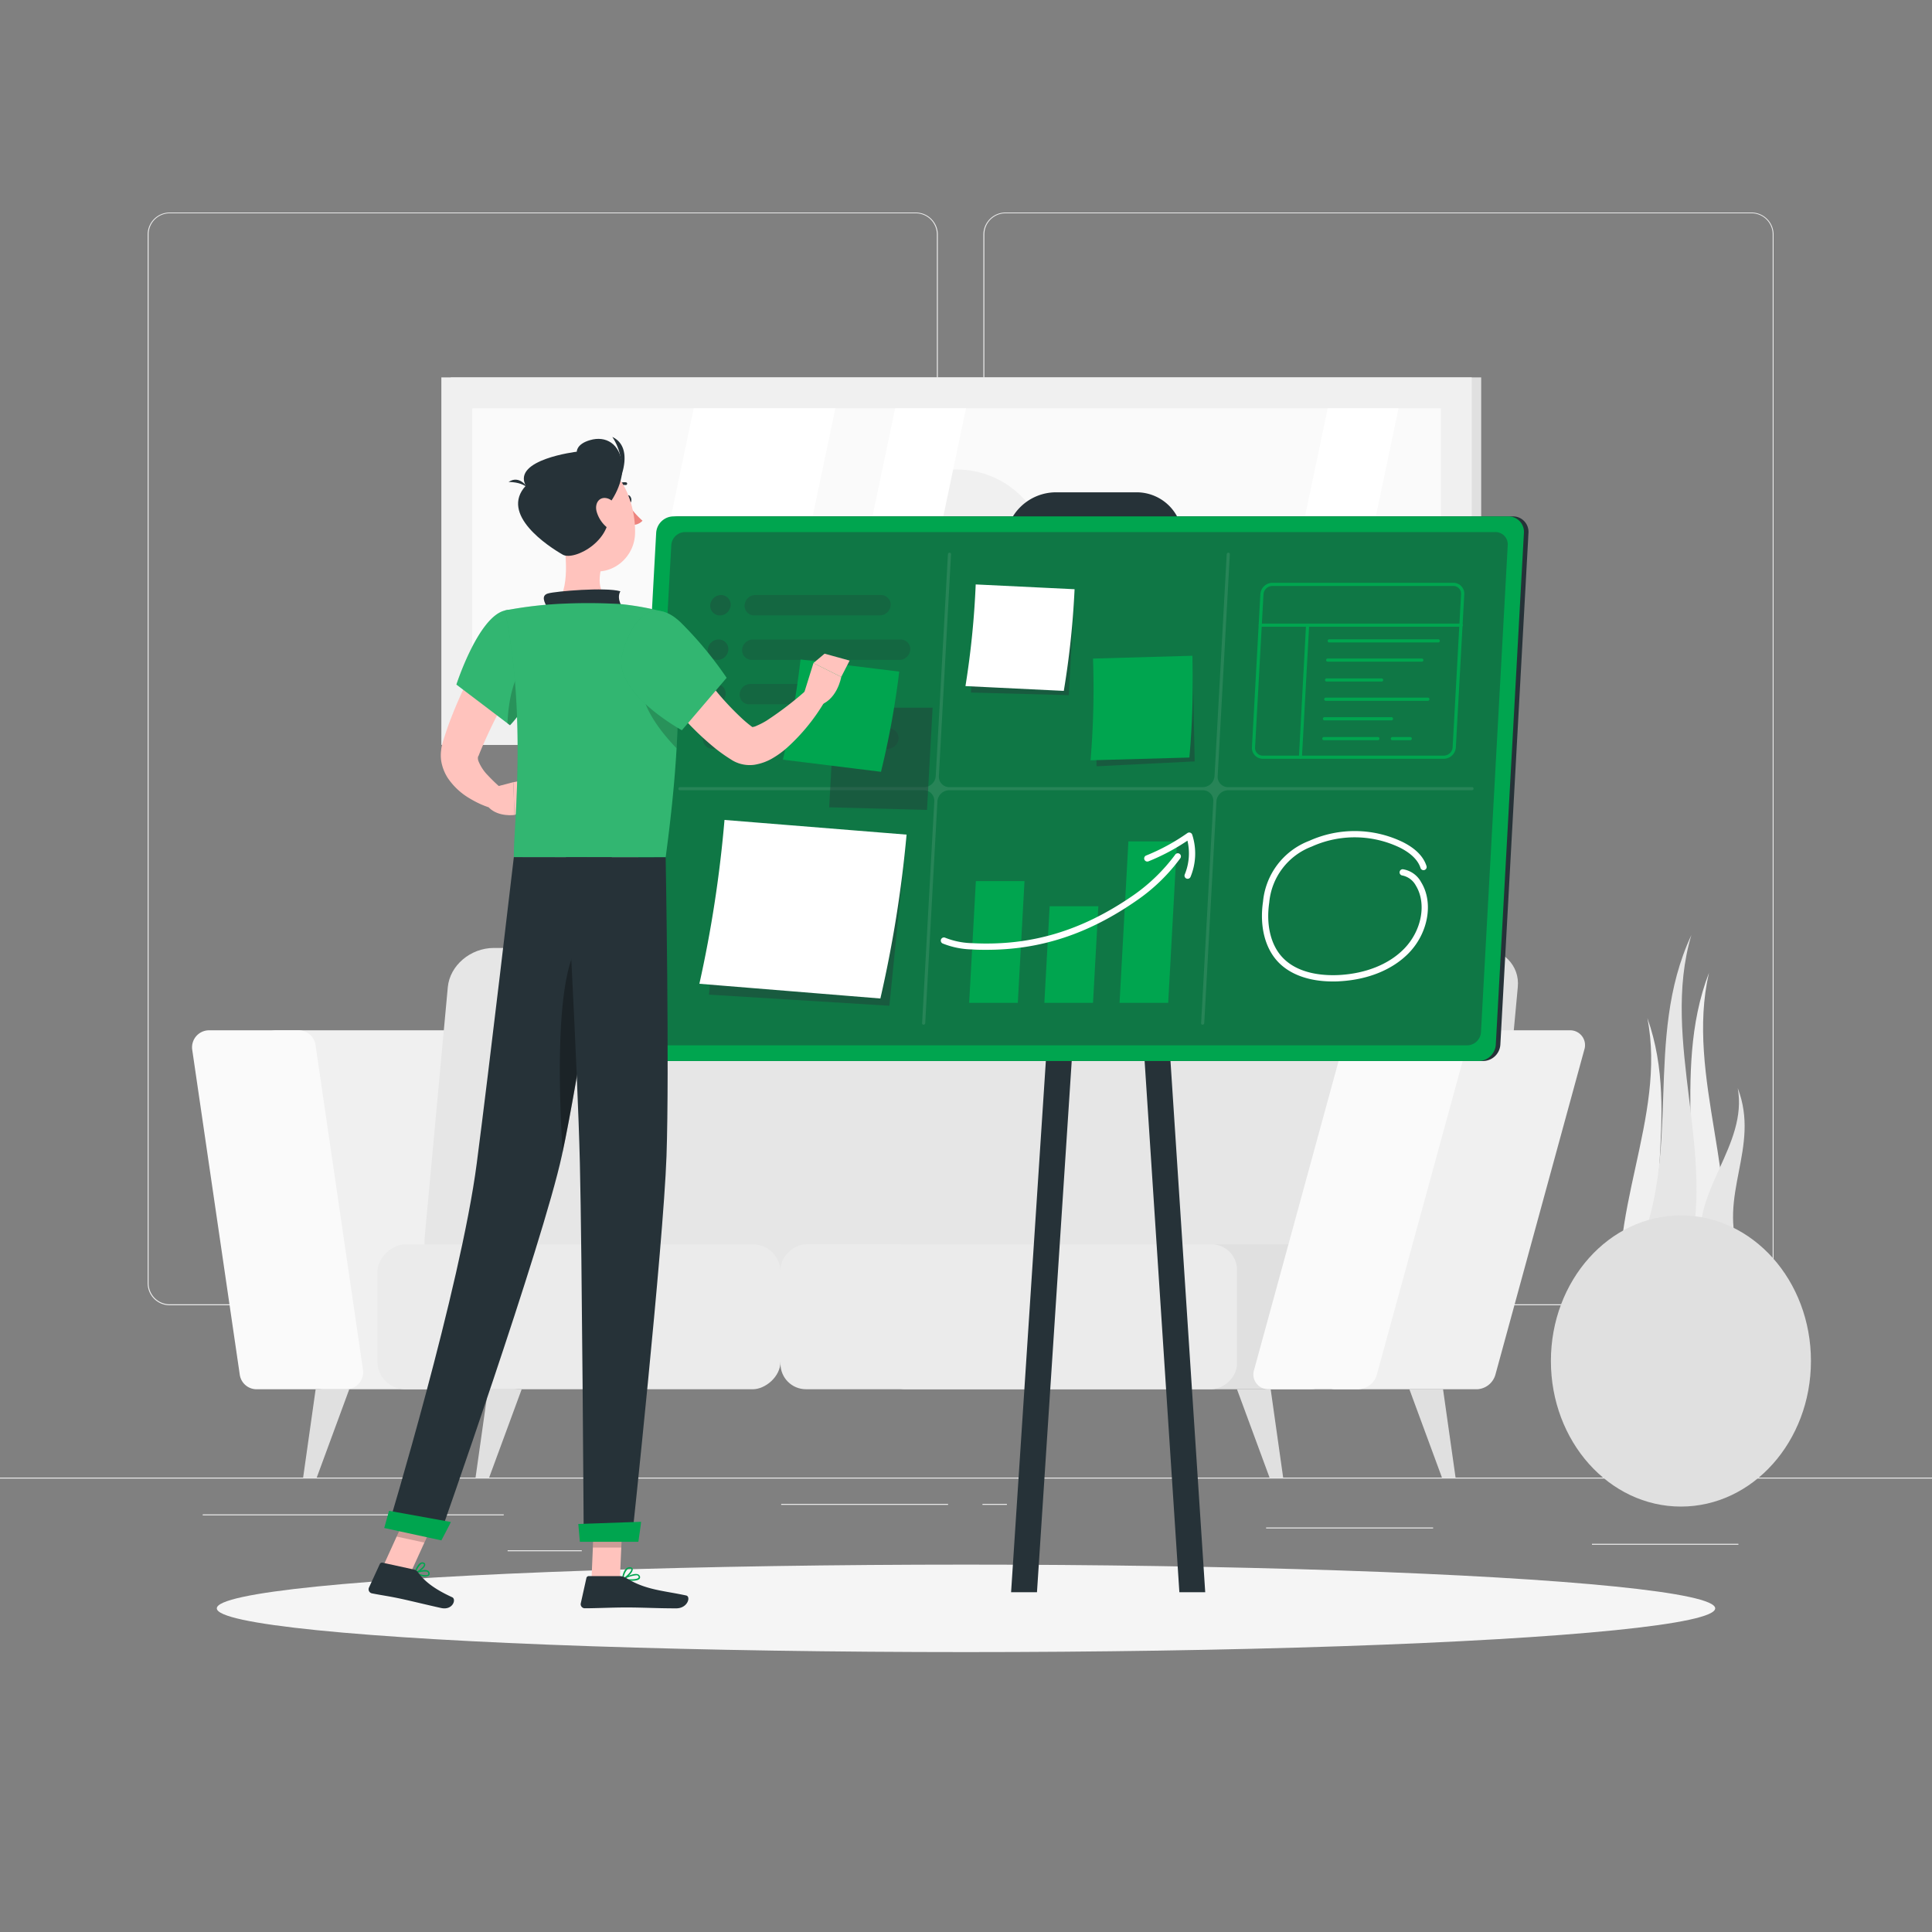 <svg xmlns="http://www.w3.org/2000/svg" viewBox="0 0 500 500"><rect x="0" y="0" width="500" height="500" fill="#808080" stroke="none"/><g id="freepik--background-complete--inject-28"><rect y="382.4" width="500" height="0.25" style="fill:#ebebeb"></rect><rect x="52.46" y="391.92" width="77.91" height="0.25" style="fill:#ebebeb"></rect><rect x="412" y="399.53" width="37.9" height="0.25" style="fill:#ebebeb"></rect><rect x="131.37" y="401.21" width="19.19" height="0.25" style="fill:#ebebeb"></rect><rect x="202.17" y="389.21" width="43.19" height="0.25" style="fill:#ebebeb"></rect><rect x="254.26" y="389.21" width="6.33" height="0.25" style="fill:#ebebeb"></rect><rect x="327.67" y="395.31" width="43.22" height="0.25" style="fill:#ebebeb"></rect><path d="M237,337.8H43.91a5.71,5.71,0,0,1-5.7-5.71V60.66A5.71,5.71,0,0,1,43.91,55H237a5.71,5.71,0,0,1,5.71,5.71V332.09A5.71,5.71,0,0,1,237,337.8ZM43.91,55.2a5.46,5.46,0,0,0-5.45,5.46V332.09a5.46,5.46,0,0,0,5.45,5.46H237a5.47,5.47,0,0,0,5.46-5.46V60.66A5.47,5.47,0,0,0,237,55.2Z" style="fill:#ebebeb"></path><path d="M453.31,337.8H260.21a5.72,5.72,0,0,1-5.71-5.71V60.66A5.72,5.72,0,0,1,260.21,55h193.1A5.71,5.71,0,0,1,459,60.66V332.09A5.71,5.71,0,0,1,453.31,337.8ZM260.21,55.2a5.47,5.47,0,0,0-5.46,5.46V332.09a5.47,5.47,0,0,0,5.46,5.46h193.1a5.47,5.47,0,0,0,5.46-5.46V60.66a5.47,5.47,0,0,0-5.46-5.46Z" style="fill:#ebebeb"></path><path d="M132.87,359.54H83.73a4.41,4.41,0,0,1-4.36-3.78l-12.3-84.07a4.41,4.41,0,0,1,4.37-5.05h49.13a4.4,4.4,0,0,1,4.36,3.77l12.3,84.08A4.41,4.41,0,0,1,132.87,359.54Z" style="fill:#f0f0f0"></path><path d="M89.58,359.54H66.41a4.4,4.4,0,0,1-4.36-3.78l-12.3-84.07a4.41,4.41,0,0,1,4.36-5.05H77.28a4.42,4.42,0,0,1,4.37,3.77l12.29,84.08A4.41,4.41,0,0,1,89.58,359.54Z" style="fill:#fafafa"></path><path d="M382.82,245.33H144c-6.07,0-11.4,4.55-11.92,10.16l-6,64.91c-.52,5.61,4,10.16,10,10.16h238.8c6.07,0,11.4-4.55,11.92-10.16l6-64.91C393.38,249.88,388.89,245.33,382.82,245.33Z" style="fill:#e0e0e0"></path><path d="M366.61,245.33H127.81c-6.07,0-11.4,4.55-11.92,10.16l-6,64.91c-.52,5.61,4,10.16,10,10.16h238.8c6.07,0,11.41-4.55,11.92-10.16l6-64.91C377.17,249.88,372.68,245.33,366.61,245.33Z" style="fill:#e6e6e6"></path><rect x="131.08" y="288.62" width="37.5" height="104.33" rx="7.19" transform="translate(490.62 190.96) rotate(90)" style="fill:#ebebeb"></rect><rect x="268.04" y="281.72" width="37.5" height="118.14" rx="6.58" transform="translate(627.58 54) rotate(90)" style="fill:#e0e0e0"></rect><rect x="242.31" y="281.72" width="37.5" height="118.14" rx="6.58" transform="translate(601.85 79.72) rotate(90)" style="fill:#ebebeb"></rect><path d="M382.17,359.54H345.62a3.84,3.84,0,0,1-3.73-5.05l23-84.08a5.19,5.19,0,0,1,4.85-3.77h36.55a3.84,3.84,0,0,1,3.72,5.05l-23,84.07A5.17,5.17,0,0,1,382.17,359.54Z" style="fill:#f0f0f0"></path><path d="M351.46,359.54H328.29a3.84,3.84,0,0,1-3.72-5.05l23-84.08a5.18,5.18,0,0,1,4.85-3.77H375.6a3.84,3.84,0,0,1,3.73,5.05l-23,84.07A5.19,5.19,0,0,1,351.46,359.54Z" style="fill:#fafafa"></path><polygon points="332.08 382.4 328.56 382.4 320.13 359.54 328.85 359.54 332.08 382.4" style="fill:#e0e0e0"></polygon><polygon points="376.7 382.4 373.18 382.4 364.75 359.54 373.46 359.54 376.7 382.4" style="fill:#e0e0e0"></polygon><polygon points="123.07 382.4 126.59 382.4 135.01 359.54 126.3 359.54 123.07 382.4" style="fill:#e0e0e0"></polygon><polygon points="78.45 382.4 81.97 382.4 90.39 359.54 81.69 359.54 78.45 382.4" style="fill:#e0e0e0"></polygon><rect x="116.67" y="97.67" width="266.66" height="95.11" style="fill:#e0e0e0"></rect><rect x="114.22" y="97.67" width="266.66" height="95.11" style="fill:#f0f0f0"></rect><rect x="208" y="19.89" width="79.11" height="250.66" transform="translate(392.78 -102.33) rotate(90)" style="fill:#fafafa"></rect><circle cx="247.56" cy="145.22" r="23.72" style="fill:#f0f0f0"></circle><polygon points="162.91 184.78 179.53 105.67 216.19 105.67 199.58 184.78 162.91 184.78" style="fill:#fff"></polygon><polygon points="215.05 184.78 231.67 105.67 250 105.67 233.39 184.78 215.05 184.78" style="fill:#fff"></polygon><polygon points="326.99 184.78 343.61 105.67 361.94 105.67 345.33 184.78 326.99 184.78" style="fill:#fff"></polygon><path d="M442.28,251.76c-6.22,27,9,54.82,2.77,81.78l-6.16-.26-6.16-.25C443.06,306.23,432,278.55,442.28,251.76Z" style="fill:#f0f0f0"></path><path d="M426.33,263.45c5.1,25.78-11.26,51.56-6.16,77.34H432.5C423.29,315,435.54,289.23,426.33,263.45Z" style="fill:#f0f0f0"></path><path d="M437.72,242c-8.16,27.49,7,57.16-1.16,84.65l-6.7-.63-6.7-.62C435.79,298.34,425.09,269.09,437.72,242Z" style="fill:#e6e6e6"></path><path d="M449.73,281.61c2.63,14.86-12,26.55-9.41,41.42l5,.91,5,.91C444.32,309.38,455.67,297.08,449.73,281.61Z" style="fill:#e6e6e6"></path><ellipse cx="435.02" cy="352.22" rx="33.65" ry="37.68" style="fill:#e0e0e0"></ellipse></g><g id="freepik--Shadow--inject-28"><ellipse id="freepik--path--inject-28" cx="250" cy="416.24" rx="193.89" ry="11.32" style="fill:#f5f5f5"></ellipse></g><g id="freepik--Board--inject-28"><path d="M383.8,274.59H167.7a4,4,0,0,1-4-4.23L171,137.87a4.54,4.54,0,0,1,4.47-4.23h216.1a4,4,0,0,1,4,4.23l-7.28,132.49A4.52,4.52,0,0,1,383.8,274.59Z" style="fill:#263238"></path><path d="M292.89,156.17H272a11.88,11.88,0,0,1-12-12.65l.21-3.86a13.14,13.14,0,0,1,12.94-12.25h20.88a11.89,11.89,0,0,1,12,12.65l-.21,3.86A13.16,13.16,0,0,1,292.89,156.17Z" style="fill:#263238"></path><polygon points="311.91 412.06 305.22 412.06 286.79 130.36 293.49 130.36 311.91 412.06" style="fill:#263238"></polygon><polygon points="261.67 412.06 268.37 412.06 286.79 130.36 280.1 130.36 261.67 412.06" style="fill:#263238"></polygon><path d="M382.65,274.59H166.55a4,4,0,0,1-4-4.23l7.27-132.49a4.54,4.54,0,0,1,4.47-4.23h216.1a4,4,0,0,1,4,4.23l-7.28,132.49A4.52,4.52,0,0,1,382.65,274.59Z" style="fill:#00A54F"></path><path d="M170,270.53a3.17,3.17,0,0,1-3.2-3.38l6.93-126.07a3.61,3.61,0,0,1,3.56-3.38H387a3.17,3.17,0,0,1,3.2,3.38l-6.93,126.07a3.61,3.61,0,0,1-3.57,3.38Z" style="fill:#263238;opacity:0.4"></path><path d="M381,203.71H317.85a2.69,2.69,0,0,1-2.72-2.87l3.15-57.39a.39.39,0,0,0-.38-.41.44.44,0,0,0-.43.41l-3.15,57.39a3.08,3.08,0,0,1-3,2.87H245.7a2.69,2.69,0,0,1-2.72-2.87l3.15-57.39a.39.39,0,0,0-.38-.41.44.44,0,0,0-.43.41l-3.15,57.39a3.08,3.08,0,0,1-3,2.87H176a.43.43,0,0,0-.43.41.38.38,0,0,0,.38.4h63.12a2.7,2.7,0,0,1,2.72,2.88l-3.15,57.38a.37.37,0,0,0,.38.41.44.44,0,0,0,.43-.41l3.15-57.38a3.07,3.07,0,0,1,3-2.88h65.59A2.7,2.7,0,0,1,314,207.4l-3.15,57.38a.37.37,0,0,0,.38.41.44.44,0,0,0,.43-.41l3.15-57.38a3.07,3.07,0,0,1,3-2.88h63.12a.44.44,0,0,0,.43-.4A.38.38,0,0,0,381,203.71Z" style="fill:#fff;opacity:0.1"></path><polygon points="278.05 153.44 252.7 153.44 251.28 179.23 276.6 179.91 278.05 153.44" style="fill:#263238;opacity:0.4"></polygon><path d="M275.31,178.8l-25.45-1.24a223.51,223.51,0,0,0,2.65-26.31l25.59,1.24A223.66,223.66,0,0,1,275.31,178.8Z" style="fill:#fff"></path><polygon points="308.62 170.67 283.23 172.61 283.79 198.31 309.19 197.05 308.62 170.67" style="fill:#263238;opacity:0.4"></polygon><path d="M307.81,196.05l-25.58.71a220.77,220.77,0,0,0,.64-26.32l25.72-.73A221.17,221.17,0,0,1,307.81,196.05Z" style="fill:#00A54F"></path><polygon points="234.48 217.56 187.68 215.78 183.47 257.41 230.17 260.29 234.48 217.56" style="fill:#263238;opacity:0.4"></polygon><path d="M227.84,258.41,181,254.6a319.83,319.83,0,0,0,6.5-42.4L234.62,216A317.45,317.45,0,0,1,227.84,258.41Z" style="fill:#fff"></path><g style="opacity:0.3;mix-blend-mode:multiply"><path d="M186.31,159.27h0a2.49,2.49,0,0,1-2.5-2.64h0A2.84,2.84,0,0,1,186.6,154h0a2.48,2.48,0,0,1,2.49,2.64h0A2.83,2.83,0,0,1,186.31,159.27Z" style="fill:#263238"></path><path d="M227.66,159.27H195.19a2.48,2.48,0,0,1-2.49-2.64h0a2.82,2.82,0,0,1,2.78-2.64H228a2.49,2.49,0,0,1,2.5,2.64h0A2.84,2.84,0,0,1,227.66,159.27Z" style="fill:#263238;opacity:0.8"></path><path d="M185.68,170.78h0a2.48,2.48,0,0,1-2.5-2.64h0A2.83,2.83,0,0,1,186,165.5h0a2.48,2.48,0,0,1,2.49,2.64h0A2.83,2.83,0,0,1,185.68,170.78Z" style="fill:#263238"></path><path d="M232.78,170.78H194.56a2.49,2.49,0,0,1-2.5-2.64h0a2.84,2.84,0,0,1,2.79-2.64h38.22a2.49,2.49,0,0,1,2.5,2.64h0A2.84,2.84,0,0,1,232.78,170.78Z" style="fill:#263238;opacity:0.8"></path><path d="M185,182.28h0a2.47,2.47,0,0,1-2.49-2.63h0a2.82,2.82,0,0,1,2.78-2.64h0a2.48,2.48,0,0,1,2.5,2.64h0A2.83,2.83,0,0,1,185,182.28Z" style="fill:#263238"></path><path d="M212.53,182.28H193.92a2.47,2.47,0,0,1-2.49-2.63h0a2.82,2.82,0,0,1,2.78-2.64h18.61a2.47,2.47,0,0,1,2.49,2.64h0A2.82,2.82,0,0,1,212.53,182.28Z" style="fill:#263238;opacity:0.8"></path><path d="M229.76,193.79H211.15a2.48,2.48,0,0,1-2.49-2.64h0a2.83,2.83,0,0,1,2.78-2.64h18.61a2.48,2.48,0,0,1,2.49,2.64h0A2.83,2.83,0,0,1,229.76,193.79Z" style="fill:#263238;opacity:0.8"></path><path d="M184.41,193.79h0a2.48,2.48,0,0,1-2.49-2.64h0a2.83,2.83,0,0,1,2.78-2.64h0a2.48,2.48,0,0,1,2.49,2.64h0A2.83,2.83,0,0,1,184.41,193.79Z" style="fill:#263238"></path><path d="M201.88,193.79h-8.59a2.48,2.48,0,0,1-2.49-2.64h0a2.83,2.83,0,0,1,2.78-2.64h8.59a2.48,2.48,0,0,1,2.5,2.64h0A2.83,2.83,0,0,1,201.88,193.79Z" style="fill:#263238;opacity:0.8"></path></g><polygon points="265.14 228.03 252.55 228.03 250.82 259.54 263.41 259.54 265.14 228.03" style="fill:#00A54F"></polygon><polygon points="284.25 234.53 271.65 234.53 270.28 259.54 282.87 259.54 284.25 234.53" style="fill:#00A54F"></polygon><polygon points="304.62 217.75 292.03 217.75 289.74 259.54 302.33 259.54 304.62 217.75" style="fill:#00A54F"></polygon><path d="M255.36,245.81c-1.25,0-2.51,0-3.78-.1a21.41,21.41,0,0,1-7.62-1.54.82.82,0,0,1-.41-1.08.81.81,0,0,1,1.08-.4,20,20,0,0,0,7,1.4c15.11.78,28.34-3.16,41.66-12.38a46.62,46.62,0,0,0,10.83-10.5.81.81,0,1,1,1.33.92A47,47,0,0,1,294.24,233C281.74,241.71,269.29,245.81,255.36,245.81Z" style="fill:#fff"></path><path d="M307.36,227.43a.81.81,0,0,1-.75-1.12,14.31,14.31,0,0,0,.7-8.75,54.51,54.51,0,0,1-10.06,5.34.81.81,0,1,1-.61-1.5,53.09,53.09,0,0,0,10.67-5.81.82.82,0,0,1,1.23.41,15.79,15.79,0,0,1-.43,10.93A.81.81,0,0,1,307.36,227.43Z" style="fill:#fff"></path><path d="M373.67,196.37H326.83a2.81,2.81,0,0,1-2.83-3l2.18-39.6a3.15,3.15,0,0,1,3.1-2.94h46.85a2.81,2.81,0,0,1,2.82,3l-2.18,39.6A3.15,3.15,0,0,1,373.67,196.37Zm-44.39-44.72a2.32,2.32,0,0,0-2.29,2.18l-2.18,39.6a2,2,0,0,0,2,2.13h46.84a2.32,2.32,0,0,0,2.29-2.18l2.18-39.6a2,2,0,0,0-.54-1.51,2,2,0,0,0-1.47-.62Z" style="fill:#00A54F"></path><path d="M378.1,162.2h-52a.41.41,0,0,1,0-.81h52a.41.41,0,1,1,0,.81Z" style="fill:#00A54F"></path><path d="M336.54,196.37h0a.41.41,0,0,1-.38-.43L338,161.77a.4.4,0,0,1,.43-.38.41.41,0,0,1,.38.43L336.94,196A.41.41,0,0,1,336.54,196.37Z" style="fill:#00A54F"></path><path d="M372.15,166.26H343.94a.41.41,0,0,1,0-.81h28.21a.41.41,0,1,1,0,.81Z" style="fill:#00A54F"></path><path d="M367.9,171.24H343.67a.41.41,0,1,1,0-.81H367.9a.41.41,0,1,1,0,.81Z" style="fill:#00A54F"></path><path d="M357.49,176.38h-14.1a.41.41,0,1,1,0-.81h14.1a.41.41,0,1,1,0,.81Z" style="fill:#00A54F"></path><path d="M360.05,186.42H342.84a.41.41,0,1,1,0-.81h17.21a.41.41,0,1,1,0,.81Z" style="fill:#00A54F"></path><path d="M356.66,191.56H342.55a.41.41,0,0,1,0-.81h14.11a.41.41,0,0,1,0,.81Z" style="fill:#00A54F"></path><path d="M364.91,191.56H360.4a.41.41,0,1,1,0-.81h4.51a.41.41,0,1,1,0,.81Z" style="fill:#00A54F"></path><path d="M369.53,181.37H343.11a.41.41,0,0,1,0-.82h26.42a.41.41,0,0,1,0,.82Z" style="fill:#00A54F"></path><path d="M344.9,254c-6.12,0-11.13-1.81-14.24-5.17-3.33-3.59-4.71-9.24-3.79-15.5a18.71,18.71,0,0,1,11.95-15.72,28.62,28.62,0,0,1,24.23.32c3.29,1.65,5.35,3.74,6.13,6.21a.81.81,0,0,1-1.55.49c-.64-2-2.43-3.8-5.31-5.25a27,27,0,0,0-22.84-.29,17.12,17.12,0,0,0-11,14.48c-.85,5.77.38,10.93,3.37,14.15,4.15,4.49,11,4.81,14.76,4.61,6.94-.39,12.9-2.81,16.8-6.82,4.56-4.7,5.84-11.72,3-16.34a5.12,5.12,0,0,0-3.51-2.6.81.81,0,0,1,.16-1.61,6.5,6.5,0,0,1,4.73,3.35c3.24,5.24,1.87,13.11-3.19,18.33-4.19,4.31-10.53,6.9-17.88,7.31C346.09,254,345.49,254,344.9,254Z" style="fill:#fff"></path></g><g id="freepik--Character--inject-28"><path d="M137.32,169.34l-2.89,5-2.82,5.13c-1.86,3.43-3.64,6.89-5.26,10.36-.81,1.75-1.58,3.48-2.28,5.22l-.13.32,0,.07a.8.8,0,0,0-.09.14,2.64,2.64,0,0,0-.14.29,2.09,2.09,0,0,0,.12,1.12,11.13,11.13,0,0,0,2.41,3.65,43,43,0,0,0,3.91,3.7l-2.35,5a24.5,24.5,0,0,1-3.23-1.14,26.6,26.6,0,0,1-3-1.56,17.44,17.44,0,0,1-5.64-5.23,11.66,11.66,0,0,1-1.76-4.56,10.32,10.32,0,0,1,0-2.72,8.21,8.21,0,0,1,.23-1.33l.16-.65.12-.4c.65-2,1.31-4.07,2.09-6,1.52-3.92,3.24-7.72,5.1-11.41.94-1.84,1.9-3.67,2.92-5.47s2-3.56,3.2-5.38Z" style="fill:#ffc3bd"></path><path d="M127.6,203.8l5.25-1.37.3,8.48s-4.11.61-6.62-1.9Z" style="fill:#ffc3bd"></path><polygon points="140.3 201 139.11 208.45 133.15 210.91 132.85 202.43 140.3 201" style="fill:#ffc3bd"></polygon><path d="M162,129.36c.12.58.52,1,.9.91s.6-.61.48-1.19-.52-1-.9-.91S161.92,128.78,162,129.36Z" style="fill:#263238"></path><path d="M162.5,130.36a21.21,21.21,0,0,0,3.78,4.4,3.38,3.38,0,0,1-2.66,1.08Z" style="fill:#ed847e"></path><path d="M159.25,126.57a.34.34,0,0,1-.23-.1.34.34,0,0,1,0-.49,3.46,3.46,0,0,1,3-1.15.34.34,0,0,1,.28.4.35.35,0,0,1-.4.29h0a2.76,2.76,0,0,0-2.33.93A.34.34,0,0,1,159.25,126.57Z" style="fill:#263238"></path><path d="M145.49,137.52c1.06,5.38,2.11,15.23-1.65,18.81,0,0,1.47,5.45,11.45,5.45,11,0,5.25-5.45,5.25-5.45-6-1.43-5.84-5.87-4.79-10.05Z" style="fill:#ffc3bd"></path><path d="M141.67,157.33c-.8-1.49-1.69-3.2.14-3.74,2-.59,14.94-1.68,18.74-.57-1.17,2.07.8,4.62.8,4.62Z" style="fill:#263238"></path><path d="M109.14,407.88a2.38,2.38,0,0,0,1.83-.1.71.71,0,0,0,.17-.81.81.81,0,0,0-.45-.51c-1-.47-3.27.46-3.37.5a.16.16,0,0,0-.11.15.18.18,0,0,0,.1.16A9.17,9.17,0,0,0,109.14,407.88Zm1.19-1.17a1.05,1.05,0,0,1,.21.06.48.48,0,0,1,.26.3c.1.32,0,.41-.06.45-.39.33-1.86,0-2.89-.39A5.67,5.67,0,0,1,110.33,406.71Z" style="fill:#00A54F"></path><path d="M107.35,407.29h.08c.83-.24,2.61-1.5,2.63-2.33a.57.57,0,0,0-.44-.57.94.94,0,0,0-.77.06c-1,.51-1.61,2.54-1.63,2.63a.18.18,0,0,0,0,.17Zm2.08-2.6.07,0c.22.08.22.18.22.23,0,.49-1.19,1.48-2,1.88a4.27,4.27,0,0,1,1.34-2.07A.62.62,0,0,1,109.43,404.69Z" style="fill:#00A54F"></path><path d="M163.38,409.11c.94,0,1.85-.13,2.16-.55a.67.67,0,0,0,0-.76.87.87,0,0,0-.55-.41c-1.22-.33-3.79,1.13-3.9,1.2a.16.16,0,0,0-.08.18.17.17,0,0,0,.13.14A13.43,13.43,0,0,0,163.38,409.11Zm1.16-1.42a1.22,1.22,0,0,1,.34,0,.51.51,0,0,1,.34.24c.12.22.08.33,0,.39-.34.47-2.2.48-3.56.29A7.82,7.82,0,0,1,164.54,407.69Z" style="fill:#00A54F"></path><path d="M161.16,408.91h.07c.89-.4,2.64-2,2.51-2.82,0-.2-.17-.44-.65-.49a1.33,1.33,0,0,0-1,.3c-.93.77-1.13,2.75-1.14,2.83a.21.21,0,0,0,.08.16A.17.17,0,0,0,161.16,408.91Zm1.79-3h.1c.32,0,.34.15.34.19.08.5-1.11,1.75-2,2.29a4,4,0,0,1,1-2.26A.92.92,0,0,1,163,405.93Z" style="fill:#00A54F"></path><polygon points="153.08 408.74 160.43 408.74 161.16 391.72 153.81 391.72 153.08 408.74" style="fill:#ffc3bd"></polygon><polygon points="99.16 405.34 106.34 406.89 113.55 391.05 106.37 389.49 99.16 405.34" style="fill:#ffc3bd"></polygon><path d="M107,406.17,99,404.42a.64.64,0,0,0-.71.36l-2.8,6.08a1.07,1.07,0,0,0,.77,1.5c2.83.56,4.23.69,7.78,1.46,2.18.47,7.11,1.67,10.12,2.33s4-2.25,2.88-2.78c-5.27-2.41-7.47-4.53-8.9-6.51A1.8,1.8,0,0,0,107,406.17Z" style="fill:#263238"></path><path d="M160.38,407.89h-8a.63.63,0,0,0-.62.5l-1.45,6.53a1.06,1.06,0,0,0,1.05,1.3c2.9,0,7.08-.21,10.72-.21,4.25,0,7.92.23,12.91.23,3,0,3.86-3.05,2.59-3.33-5.74-1.25-10.44-1.39-15.4-4.45A3.44,3.44,0,0,0,160.38,407.89Z" style="fill:#263238"></path><path d="M130.68,158c-6.88,1.58-12.56,19.16-12.56,19.16L132,187.69a30.24,30.24,0,0,0,7.33-13.58C141.65,164.9,137.72,156.38,130.68,158Z" style="fill:#00A54F"></path><path d="M130.68,158c-6.88,1.58-12.56,19.16-12.56,19.16L132,187.69a30.24,30.24,0,0,0,7.33-13.58C141.65,164.9,137.72,156.38,130.68,158Z" style="fill:#fafafa;opacity:0.2"></path><path d="M136.58,170.92c-3.74,3.7-5,10.44-5.25,16.3l.61.47a30.2,30.2,0,0,0,7.34-13.58c.14-.55.26-1.1.36-1.64Z" style="opacity:0.2"></path><path d="M171.84,158.37s7.82,8.83.43,63.5H133c-.27-6,3.52-35.46-2.3-63.88a102.86,102.86,0,0,1,13.16-1.66,145.27,145.27,0,0,1,16.7,0A73.5,73.5,0,0,1,171.84,158.37Z" style="fill:#00A54F"></path><path d="M171.84,158.37s7.82,8.83.43,63.5H133c-.27-6,3.52-35.46-2.3-63.88a102.86,102.86,0,0,1,13.16-1.66,145.27,145.27,0,0,1,16.7,0A73.5,73.5,0,0,1,171.84,158.37Z" style="fill:#fafafa;opacity:0.2"></path><path d="M175.27,175.08l-.15-.13-8.93,2.14c-.51,6,5.7,13.26,8.9,16.56A171.45,171.45,0,0,0,175.27,175.08Z" style="opacity:0.2"></path><polygon points="161.16 391.73 160.78 400.5 153.43 400.5 153.81 391.73 161.16 391.73" style="opacity:0.2"></polygon><polygon points="106.36 389.49 113.55 391.05 109.83 399.22 102.64 397.66 106.36 389.49" style="opacity:0.2"></polygon><path d="M142.42,132.06c1.88,7.05,2.63,11.26,7,14.19,6.53,4.41,14.67-.65,14.93-8.11.23-6.72-2.9-17.11-10.46-18.53A9.94,9.94,0,0,0,142.42,132.06Z" style="fill:#ffc3bd"></path><path d="M145.65,143.55c3,1.71,13.91-4,11.67-12.7,0,0,4.16-5,3.69-10.52s-4.26-7.62-8.29-6.43c-3.55,1-3.45,3-3.45,3s-16.79,2-13.2,8.81C129.23,133.14,141.91,141.41,145.65,143.55Z" style="fill:#263238"></path><path d="M136.54,126.25s-2-3.46-4.92-1.52C133,124.75,135.24,125,136.54,126.25Z" style="fill:#263238"></path><path d="M160.47,124s3.66-8.26-2-10.92A14.12,14.12,0,0,1,160.47,124Z" style="fill:#263238"></path><path d="M154.4,132.36a8.21,8.21,0,0,0,3,4.38c1.91,1.42,3.34,0,3.21-2.14-.13-1.95-1.27-5-3.38-5.61S153.85,130.24,154.4,132.36Z" style="fill:#ffc3bd"></path><path d="M158.34,221.87S150,278,145.42,299c-5,23-31.89,99.24-31.89,99.24l-13.15-2.85s18.8-62.1,23-94.3c3.23-24.73,9.6-79.26,9.6-79.26Z" style="fill:#263238"></path><path d="M116.68,393.89c.06,0-2.45,4.76-2.45,4.76l-14.79-3.21,1.24-4.44Z" style="fill:#00A54F"></path><path d="M153.07,241.87c-9.64,1.89-8.62,37.84-7.46,56.33,2.78-13.07,6.85-38.22,9.63-56.07A3.29,3.29,0,0,0,153.07,241.87Z" style="opacity:0.3"></path><path d="M172.27,221.87s1,54.93.22,77.33c-.83,23.3-9,99.6-9,99.6H151.07s-.45-74.94-1-97.82c-.6-25-3.61-79.11-3.61-79.11Z" style="fill:#263238"></path><polygon points="241.36 183.15 216.01 183.15 214.59 208.93 239.91 209.61 241.36 183.15" style="fill:#263238;opacity:0.4"></polygon><path d="M228,199.74l-25.39-3.14a219,219,0,0,0,4.57-25.93l25.54,3.14A219.22,219.22,0,0,1,228,199.74Z" style="fill:#00A54F"></path><path d="M165.91,393.84c.06,0-.7,5.17-.7,5.17H150.07l-.41-4.61Z" style="fill:#00A54F"></path><path d="M175.46,165.07c1.13,1.76,2.42,3.74,3.71,5.56s2.62,3.68,4,5.45a74.64,74.64,0,0,0,8.76,9.77,30.73,30.73,0,0,0,2.36,2l.6.45a2.32,2.32,0,0,0-.35-.12c-.26,0-.39,0-.32,0a3.26,3.26,0,0,0,1.65-.38,18.66,18.66,0,0,0,2.53-1.31A87.82,87.82,0,0,0,209,178.33l4.29,3.46a50.67,50.67,0,0,1-9.62,11.73,22.74,22.74,0,0,1-3.43,2.53,13.47,13.47,0,0,1-5.05,1.88,8.92,8.92,0,0,1-3.82-.33,8.67,8.67,0,0,1-1.95-.89l-.86-.55c-1.15-.74-2.24-1.53-3.27-2.34A72.37,72.37,0,0,1,174.47,183c-1.57-1.94-3.09-3.9-4.5-5.94s-2.76-4-4.08-6.32Z" style="fill:#ffc3bd"></path><path d="M161,169.48c-2.35,9.85,15.47,19.5,15.47,19.5l11.58-13.56a95.87,95.87,0,0,0-11.83-14.28C168.16,153.37,162.82,162,161,169.48Z" style="fill:#00A54F"></path><path d="M161,169.48c-2.35,9.85,15.47,19.5,15.47,19.5l11.58-13.56a95.87,95.87,0,0,0-11.83-14.28C168.16,153.37,162.82,162,161,169.48Z" style="fill:#fafafa;opacity:0.2"></path><path d="M207.78,180.38l2.74-8.78,7.19,3.59s-1.05,6.4-6.29,7.51Z" style="fill:#ffc3bd"></path><polygon points="213.4 169.17 219.88 170.96 217.71 175.19 210.51 171.6 213.4 169.17" style="fill:#ffc3bd"></polygon></g></svg>